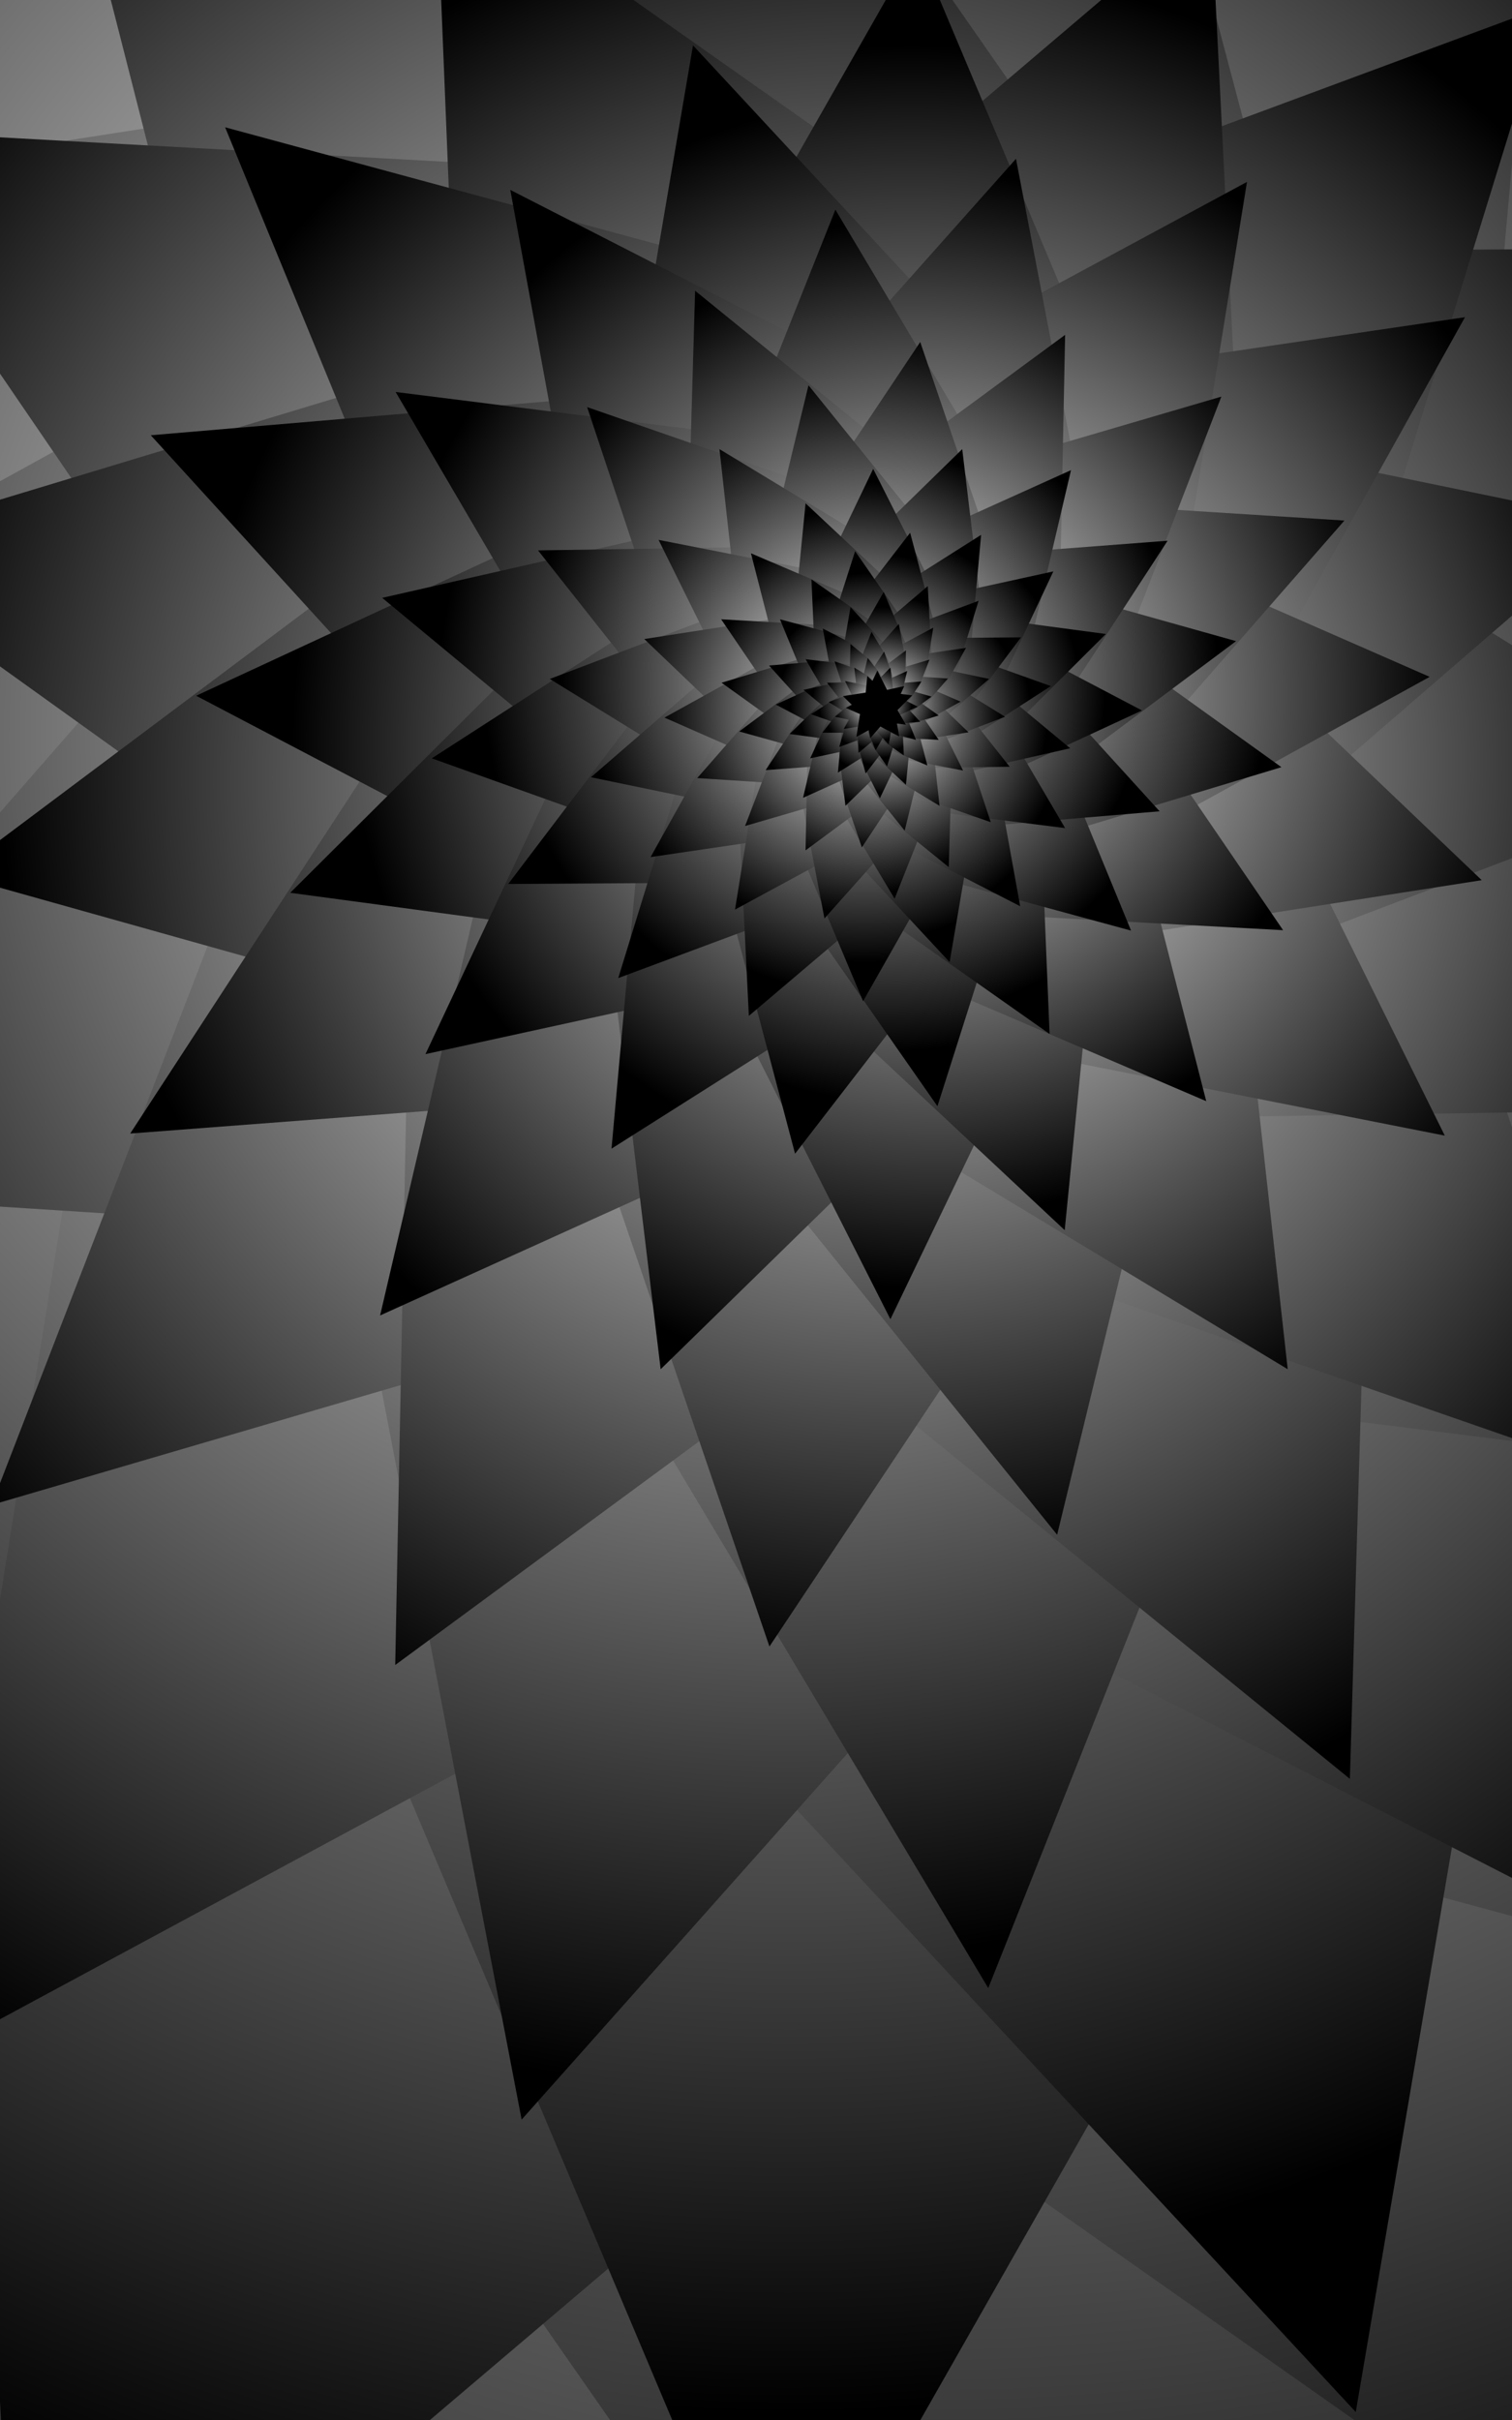 <?xml version='1.0' encoding='utf-8'?>
<svg xmlns:xlink="http://www.w3.org/1999/xlink" xmlns="http://www.w3.org/2000/svg" version="1.1" id="Layer_1" x="0px" y="0px" viewBox="0 0 360 576" style="enable-background:new 0 0 360 576;"><rect x="0" y="0" width="360" height="576" fill="#808080" stroke="none"/> <style type="text/css"> .st0{clip-path:url(#SVGID_2_);fill:url(#SVGID_3_);} .st1{clip-path:url(#SVGID_2_);fill:url(#SVGID_4_);} .st2{clip-path:url(#SVGID_2_);fill:url(#SVGID_5_);} .st3{clip-path:url(#SVGID_2_);fill:url(#SVGID_6_);} .st4{clip-path:url(#SVGID_2_);fill:url(#SVGID_7_);} .st5{clip-path:url(#SVGID_2_);fill:url(#SVGID_8_);} .st6{clip-path:url(#SVGID_2_);fill:url(#SVGID_9_);} .st7{clip-path:url(#SVGID_2_);fill:url(#SVGID_10_);} .st8{clip-path:url(#SVGID_2_);fill:url(#SVGID_11_);} .st9{clip-path:url(#SVGID_2_);fill:url(#SVGID_12_);} .st10{clip-path:url(#SVGID_2_);fill:url(#SVGID_13_);} .st11{clip-path:url(#SVGID_2_);fill:url(#SVGID_14_);} .st12{clip-path:url(#SVGID_2_);fill:url(#SVGID_15_);} .st13{clip-path:url(#SVGID_2_);fill:url(#SVGID_16_);} .st14{clip-path:url(#SVGID_2_);fill:url(#SVGID_17_);} .st15{clip-path:url(#SVGID_2_);fill:url(#SVGID_18_);} .st16{clip-path:url(#SVGID_2_);fill:url(#SVGID_19_);} .st17{clip-path:url(#SVGID_2_);fill:url(#SVGID_20_);} .st18{clip-path:url(#SVGID_2_);fill:url(#SVGID_21_);} .st19{clip-path:url(#SVGID_2_);fill:url(#SVGID_22_);} .st20{clip-path:url(#SVGID_2_);fill:url(#SVGID_23_);} .st21{clip-path:url(#SVGID_2_);fill:url(#SVGID_24_);} .st22{clip-path:url(#SVGID_2_);fill:url(#SVGID_25_);} .st23{clip-path:url(#SVGID_2_);fill:url(#SVGID_26_);} .st24{clip-path:url(#SVGID_2_);fill:url(#SVGID_27_);} .st25{clip-path:url(#SVGID_2_);fill:url(#SVGID_28_);} .st26{clip-path:url(#SVGID_2_);fill:url(#SVGID_29_);} .st27{clip-path:url(#SVGID_2_);fill:url(#SVGID_30_);} .st28{clip-path:url(#SVGID_2_);fill:url(#SVGID_31_);} .st29{clip-path:url(#SVGID_2_);fill:url(#SVGID_32_);} .st30{clip-path:url(#SVGID_2_);fill:url(#SVGID_33_);} .st31{clip-path:url(#SVGID_2_);fill:url(#SVGID_34_);} .st32{clip-path:url(#SVGID_2_);fill:url(#SVGID_35_);} .st33{clip-path:url(#SVGID_2_);fill:url(#SVGID_36_);} .st34{clip-path:url(#SVGID_2_);fill:url(#SVGID_37_);} .st35{clip-path:url(#SVGID_2_);fill:url(#SVGID_38_);} .st36{clip-path:url(#SVGID_2_);fill:url(#SVGID_39_);} .st37{clip-path:url(#SVGID_2_);fill:url(#SVGID_40_);} .st38{clip-path:url(#SVGID_2_);fill:url(#SVGID_41_);} .st39{clip-path:url(#SVGID_2_);fill:url(#SVGID_42_);} .st40{clip-path:url(#SVGID_2_);fill:url(#SVGID_43_);} .st41{clip-path:url(#SVGID_2_);fill:url(#SVGID_44_);} .st42{clip-path:url(#SVGID_2_);fill:url(#SVGID_45_);} .st43{clip-path:url(#SVGID_2_);fill:url(#SVGID_46_);} .st44{clip-path:url(#SVGID_2_);fill:url(#SVGID_47_);} .st45{clip-path:url(#SVGID_2_);fill:url(#SVGID_48_);} </style> <g> <defs> <rect id="SVGID_1_" y="-1.2" width="360" height="577.2"/> </defs> <clipPath id="SVGID_2_"> <use xlink:href="#SVGID_1_" style="overflow:visible;"/> </clipPath> <radialGradient id="SVGID_3_" cx="263.984" cy="149.561" r="835.013" gradientUnits="userSpaceOnUse"> <stop offset="0" style="stop-color:#FFFFFF"/> <stop offset="1" style="stop-color:#000000"/> </radialGradient> <polygon class="st0" points="-508.4,720.1 -256.1,182.4 -556.1,-330.2 33.3,-256.5 428.1,-700.2 540.1,-116.9 1084,121.5 563.9,408.3 505.3,999.3 71.8,593.2 "/> <radialGradient id="SVGID_4_" cx="263.984" cy="149.561" r="835.013" gradientTransform="matrix(0.846 -0.308 0.308 0.846 -5.292 104.359)" gradientUnits="userSpaceOnUse"> <stop offset="0" style="stop-color:#FFFFFF"/> <stop offset="1" style="stop-color:#000000"/> </radialGradient> <polygon class="st1" points="-213.6,869.8 -165.8,337.4 -577.2,-3.8 -56.1,-122.8 141.2,-619.6 415.5,-160.7 948.9,-126.5 597.3,276.1 729.6,793.9 238.1,583.9 "/> <radialGradient id="SVGID_5_" cx="263.984" cy="149.561" r="835.013" gradientTransform="matrix(0.621 -0.521 0.521 0.621 17.821 166.378)" gradientUnits="userSpaceOnUse"> <stop offset="0" style="stop-color:#FFFFFF"/> <stop offset="1" style="stop-color:#000000"/> </radialGradient> <polygon class="st2" points="77.3,877.9 -46.1,412.9 -499.2,251 -95.1,-10.1 -81.1,-491 292.1,-187.3 753.7,-322.6 580.3,126.1 851.6,523.4 371.3,497.1 "/> <radialGradient id="SVGID_6_" cx="263.984" cy="149.561" r="835.013" gradientTransform="matrix(0.364 -0.631 0.631 0.364 33.902 219.301)" gradientUnits="userSpaceOnUse"> <stop offset="0" style="stop-color:#FFFFFF"/> <stop offset="1" style="stop-color:#000000"/> </radialGradient> <polygon class="st3" points="303.2,802.7 55.7,447.5 -377.3,450 -115.9,104.8 -252.1,-306.2 157,-164.3 505.8,-420.8 497.2,12.1 848.9,264.5 434.6,390.2 "/> <radialGradient id="SVGID_7_" cx="263.984" cy="149.561" r="835.013" gradientTransform="matrix(0.114 -0.646 0.646 0.114 73.768 277.114)" gradientUnits="userSpaceOnUse"> <stop offset="0" style="stop-color:#FFFFFF"/> <stop offset="1" style="stop-color:#000000"/> </radialGradient> <polygon class="st4" points="481.1,687.6 162.4,463.4 -203,598.8 -88.2,226.4 -329.9,-79.3 59.8,-85.2 275.8,-409.5 401.8,-40.7 777,64.5 465.3,298.3 "/> <radialGradient id="SVGID_8_" cx="263.984" cy="149.561" r="835.013" gradientTransform="matrix(-0.102 -0.582 0.582 -0.102 139.395 301.935)" gradientUnits="userSpaceOnUse"> <stop offset="0" style="stop-color:#FFFFFF"/> <stop offset="1" style="stop-color:#000000"/> </radialGradient> <polygon class="st5" points="610.3,523.7 271.7,432.2 4.4,659.2 -13.2,308.9 -311.7,124.8 16,-0.1 98.9,-340.9 319,-67.9 668.7,-94.3 477,199.3 "/> <radialGradient id="SVGID_9_" cx="263.984" cy="149.561" r="835.013" gradientTransform="matrix(-0.266 -0.46 0.46 -0.266 189.389 291.916)" gradientUnits="userSpaceOnUse"> <stop offset="0" style="stop-color:#FFFFFF"/> <stop offset="1" style="stop-color:#000000"/> </radialGradient> <polygon class="st6" points="655.9,334.6 341.4,361.3 185.2,635.6 62.5,344.8 -246.6,280.9 -7.9,74.4 -42.7,-239.3 227.4,-76.1 515,-206.2 443.3,101.2 "/> <radialGradient id="SVGID_10_" cx="263.984" cy="149.561" r="835.013" gradientTransform="matrix(-0.366 -0.307 0.307 -0.366 220.574 282.151)" gradientUnits="userSpaceOnUse"> <stop offset="0" style="stop-color:#FFFFFF"/> <stop offset="1" style="stop-color:#000000"/> </radialGradient> <polygon class="st7" points="628.2,174.6 370.5,294.1 322.8,574.1 129.5,365.9 -151.5,407.1 -13.2,158.9 -139.2,-95.7 139.5,-40.8 342.7,-239.3 376.6,42.7 "/> <radialGradient id="SVGID_11_" cx="263.984" cy="149.561" r="835.013" gradientTransform="matrix(-0.405 -0.147 0.147 -0.405 258.653 269.948)" gradientUnits="userSpaceOnUse"> <stop offset="0" style="stop-color:#FFFFFF"/> <stop offset="1" style="stop-color:#000000"/> </radialGradient> <polygon class="st8" points="570.3,53.5 389.1,233.9 435,485.4 207.4,368.8 -17.6,490.1 23,237.7 -162,61.2 90.7,21.8 201.4,-208.7 316.9,19.4 "/> <radialGradient id="SVGID_12_" cx="263.984" cy="149.561" r="835.013" gradientTransform="matrix(-0.387 0 0 -0.387 290.052 233.229)" gradientUnits="userSpaceOnUse"> <stop offset="0" style="stop-color:#FFFFFF"/> <stop offset="1" style="stop-color:#000000"/> </radialGradient> <polygon class="st9" points="487,-45.7 389.3,162.6 505.5,361.2 277.2,332.6 124.2,504.5 80.8,278.5 -129.9,186.1 71.6,75.1 94.3,-153.9 262.2,3.4 "/> <radialGradient id="SVGID_13_" cx="263.984" cy="149.561" r="835.013" gradientTransform="matrix(-0.328 0.119 -0.119 -0.328 292.091 192.782)" gradientUnits="userSpaceOnUse"> <stop offset="0" style="stop-color:#FFFFFF"/> <stop offset="1" style="stop-color:#000000"/> </radialGradient> <polygon class="st10" points="372.8,-103.8 354.3,102.5 513.7,234.7 311.8,280.8 235.3,473.2 129.1,295.5 -77.6,282.2 58.6,126.3 7.4,-74.4 197.8,7 "/> <radialGradient id="SVGID_14_" cx="263.984" cy="149.561" r="835.013" gradientTransform="matrix(-0.24 0.202 -0.202 -0.24 283.123 168.768)" gradientUnits="userSpaceOnUse"> <stop offset="0" style="stop-color:#FFFFFF"/> <stop offset="1" style="stop-color:#000000"/> </radialGradient> <polygon class="st11" points="260.1,-106.9 307.9,73.3 483.4,136 326.9,237.1 321.4,423.4 176.9,305.8 -2,358.2 65.2,184.4 -39.9,30.5 146.2,40.7 "/> <radialGradient id="SVGID_15_" cx="263.984" cy="149.561" r="835.013" gradientTransform="matrix(-0.141 0.245 -0.245 -0.141 276.908 148.273)" gradientUnits="userSpaceOnUse"> <stop offset="0" style="stop-color:#FFFFFF"/> <stop offset="1" style="stop-color:#000000"/> </radialGradient> <polygon class="st12" points="172.6,-77.8 268.5,59.9 436.2,58.9 334.9,192.6 387.7,351.9 229.2,296.9 94.1,396.3 97.4,228.5 -38.9,130.7 121.7,82.1 "/> <radialGradient id="SVGID_16_" cx="263.984" cy="149.561" r="835.013" gradientTransform="matrix(-4.413904e-02 0.25 -0.25 -4.413904e-02 261.469 125.86)" gradientUnits="userSpaceOnUse"> <stop offset="0" style="stop-color:#FFFFFF"/> <stop offset="1" style="stop-color:#000000"/> </radialGradient> <polygon class="st13" points="103.7,-33.2 227.1,53.7 368.7,1.2 324.2,145.5 417.8,263.9 266.9,266.2 183.2,391.9 134.4,249 -11,208.2 109.8,117.7 "/> <radialGradient id="SVGID_17_" cx="263.984" cy="149.561" r="835.013" gradientTransform="matrix(3.972513e-02 0.225 -0.225 3.972513e-02 236.027 116.242)" gradientUnits="userSpaceOnUse"> <stop offset="0" style="stop-color:#FFFFFF"/> <stop offset="1" style="stop-color:#000000"/> </radialGradient> <polygon class="st14" points="53.6,30.3 184.8,65.8 288.3,-22.2 295.1,113.5 410.8,184.9 283.8,233.3 251.7,365.3 166.4,259.5 31,269.8 105.2,156 "/> <radialGradient id="SVGID_18_" cx="263.984" cy="149.561" r="835.013" gradientTransform="matrix(0.103 0.178 -0.178 0.103 216.659 120.141)" gradientUnits="userSpaceOnUse"> <stop offset="0" style="stop-color:#FFFFFF"/> <stop offset="1" style="stop-color:#000000"/> </radialGradient> <polygon class="st15" points="35.9,103.6 157.8,93.2 218.3,-13 265.8,99.7 385.6,124.4 293.1,204.4 306.6,325.9 201.9,262.7 90.5,313.1 118.3,194 "/> <radialGradient id="SVGID_19_" cx="263.984" cy="149.561" r="835.013" gradientTransform="matrix(0.142 0.119 -0.119 0.142 204.596 123.919)" gradientUnits="userSpaceOnUse"> <stop offset="0" style="stop-color:#FFFFFF"/> <stop offset="1" style="stop-color:#000000"/> </radialGradient> <polygon class="st16" points="46.7,165.6 146.5,119.3 165,10.8 239.9,91.5 348.8,75.5 295.2,171.7 344,270.3 236,249 157.3,325.9 144.1,216.7 "/> <radialGradient id="SVGID_20_" cx="263.984" cy="149.561" r="835.013" gradientTransform="matrix(0.157 5.703932e-02 -5.703932e-02 0.157 189.836 128.627)" gradientUnits="userSpaceOnUse"> <stop offset="0" style="stop-color:#FFFFFF"/> <stop offset="1" style="stop-color:#000000"/> </radialGradient> <polygon class="st17" points="69.1,212.5 139.3,142.6 121.5,45.2 209.7,90.3 296.9,43.3 281.1,141.1 352.8,209.5 254.9,224.8 212,314 167.3,225.7 "/> <radialGradient id="SVGID_21_" cx="263.984" cy="149.561" r="835.013" gradientTransform="matrix(0.15 0 0 0.15 177.652 142.864)" gradientUnits="userSpaceOnUse"> <stop offset="0" style="stop-color:#FFFFFF"/> <stop offset="1" style="stop-color:#000000"/> </radialGradient> <polygon class="st18" points="101.3,250.9 139.2,170.2 94.2,93.3 182.6,104.4 241.9,37.8 258.7,125.3 340.4,161.1 262.3,204.1 253.5,292.8 188.4,231.9 "/> <radialGradient id="SVGID_22_" cx="263.984" cy="149.561" r="835.013" gradientTransform="matrix(0.127 -4.620185e-02 4.620185e-02 0.127 176.874 158.55)" gradientUnits="userSpaceOnUse"> <stop offset="0" style="stop-color:#FFFFFF"/> <stop offset="1" style="stop-color:#000000"/> </radialGradient> <polygon class="st19" points="145.6,273.4 152.8,193.5 91,142.3 169.2,124.5 198.9,49.9 240,118.8 320.1,123.9 267.3,184.3 287.2,262.1 213.4,230.5 "/> <radialGradient id="SVGID_23_" cx="263.984" cy="149.561" r="835.013" gradientTransform="matrix(9.313312e-02 -7.814797e-02 7.814797e-02 9.313312e-02 180.36 167.84)" gradientUnits="userSpaceOnUse"> <stop offset="0" style="stop-color:#FFFFFF"/> <stop offset="1" style="stop-color:#000000"/> </radialGradient> <polygon class="st20" points="189.3,274.6 170.8,204.8 102.8,180.5 163.4,141.4 165.5,69.2 221.5,114.7 290.8,94.4 264.8,161.8 305.5,221.4 233.4,217.5 "/> <radialGradient id="SVGID_24_" cx="263.984" cy="149.561" r="835.013" gradientTransform="matrix(5.470949e-02 -9.475962e-02 9.475962e-02 5.470949e-02 182.754 175.771)" gradientUnits="userSpaceOnUse"> <stop offset="0" style="stop-color:#FFFFFF"/> <stop offset="1" style="stop-color:#000000"/> </radialGradient> <polygon class="st21" points="223.2,263.3 186,210 121,210.4 160.3,158.6 139.8,96.9 201.2,118.2 253.6,79.7 252.3,144.7 305.1,182.6 242.9,201.4 "/> <radialGradient id="SVGID_25_" cx="263.984" cy="149.561" r="835.013" gradientTransform="matrix(1.710037e-02 -9.698100e-02 9.698100e-02 1.710037e-02 188.73 184.47)" gradientUnits="userSpaceOnUse"> <stop offset="0" style="stop-color:#FFFFFF"/> <stop offset="1" style="stop-color:#000000"/> </radialGradient> <polygon class="st22" points="249.9,246.1 202,212.4 147.2,232.8 164.4,176.9 128.1,131 186.6,130.1 219.1,81.4 238,136.8 294.3,152.6 247.5,187.6 "/> <radialGradient id="SVGID_26_" cx="263.984" cy="149.561" r="835.013" gradientTransform="matrix(-1.539033e-02 -8.728290e-02 8.728290e-02 -1.539033e-02 198.603 188.198)" gradientUnits="userSpaceOnUse"> <stop offset="0" style="stop-color:#FFFFFF"/> <stop offset="1" style="stop-color:#000000"/> </radialGradient> <polygon class="st23" points="269.3,221.5 218.5,207.7 178.3,241.8 175.7,189.2 130.9,161.6 180.1,142.9 192.5,91.7 225.6,132.7 278,128.7 249.3,172.8 "/> <radialGradient id="SVGID_27_" cx="263.984" cy="149.561" r="835.013" gradientTransform="matrix(-3.988322e-02 -6.907976e-02 6.907976e-02 -3.988322e-02 206.105 186.67)" gradientUnits="userSpaceOnUse"> <stop offset="0" style="stop-color:#FFFFFF"/> <stop offset="1" style="stop-color:#000000"/> </radialGradient> <polygon class="st24" points="276.1,193.1 228.9,197.1 205.5,238.3 187.1,194.6 140.7,185 176.5,154 171.3,106.9 211.8,131.4 255,111.9 244.2,158 "/> <radialGradient id="SVGID_28_" cx="263.984" cy="149.561" r="835.013" gradientTransform="matrix(-5.499418e-02 -4.614559e-02 4.614559e-02 -5.499418e-02 210.76 185.211)" gradientUnits="userSpaceOnUse"> <stop offset="0" style="stop-color:#FFFFFF"/> <stop offset="1" style="stop-color:#000000"/> </radialGradient> <polygon class="st25" points="271.9,169.1 233.3,187 226.1,229 197.1,197.8 154.9,204 175.7,166.7 156.8,128.5 198.6,136.7 229.1,106.9 234.2,149.3 "/> <radialGradient id="SVGID_29_" cx="263.984" cy="149.561" r="835.013" gradientTransform="matrix(-6.071431e-02 -2.209820e-02 2.209820e-02 -6.071431e-02 216.487 183.406)" gradientUnits="userSpaceOnUse"> <stop offset="0" style="stop-color:#FFFFFF"/> <stop offset="1" style="stop-color:#000000"/> </radialGradient> <polygon class="st26" points="263.3,150.9 236.1,178 242.9,215.7 208.8,198.2 175,216.5 181.1,178.6 153.4,152.1 191.3,146.2 207.9,111.6 225.2,145.8 "/> <radialGradient id="SVGID_30_" cx="263.984" cy="149.561" r="835.013" gradientTransform="matrix(-5.814974e-02 0 0 -5.814974e-02 221.226 177.881)" gradientUnits="userSpaceOnUse"> <stop offset="0" style="stop-color:#FFFFFF"/> <stop offset="1" style="stop-color:#000000"/> </radialGradient> <polygon class="st27" points="250.8,136 236.1,167.3 253.6,197.1 219.3,192.8 196.3,218.6 189.8,184.7 158.2,170.8 188.4,154.1 191.8,119.8 217,143.4 "/> <radialGradient id="SVGID_31_" cx="263.984" cy="149.561" r="835.013" gradientTransform="matrix(-4.917859e-02 1.789954e-02 -1.789954e-02 -4.917859e-02 221.516 171.787)" gradientUnits="userSpaceOnUse"> <stop offset="0" style="stop-color:#FFFFFF"/> <stop offset="1" style="stop-color:#000000"/> </radialGradient> <polygon class="st28" points="233.6,127.3 230.8,158.2 254.8,178.1 224.5,185 213,213.9 197,187.2 166,185.2 186.5,161.8 178.8,131.7 207.4,143.9 "/> <radialGradient id="SVGID_32_" cx="263.984" cy="149.561" r="835.013" gradientTransform="matrix(-3.608168e-02 3.027612e-02 -3.027612e-02 -3.608168e-02 220.153 168.201)" gradientUnits="userSpaceOnUse"> <stop offset="0" style="stop-color:#FFFFFF"/> <stop offset="1" style="stop-color:#000000"/> </radialGradient> <polygon class="st29" points="216.7,126.8 223.9,153.9 250.2,163.3 226.7,178.5 225.9,206.4 204.2,188.8 177.4,196.6 187.4,170.5 171.7,147.4 199.6,149 "/> <radialGradient id="SVGID_33_" cx="263.984" cy="149.561" r="835.013" gradientTransform="matrix(-2.119558e-02 3.671182e-02 -3.671182e-02 -2.119558e-02 219.239 165.138)" gradientUnits="userSpaceOnUse"> <stop offset="0" style="stop-color:#FFFFFF"/> <stop offset="1" style="stop-color:#000000"/> </radialGradient> <polygon class="st30" points="203.6,131.2 218,151.9 243.1,151.7 228,171.8 235.9,195.7 212.1,187.4 191.8,202.4 192.3,177.2 171.8,162.5 195.9,155.2 "/> <radialGradient id="SVGID_34_" cx="263.984" cy="149.561" r="835.013" gradientTransform="matrix(-6.625033e-03 3.757243e-02 -3.757243e-02 -6.625033e-03 216.93 161.752)" gradientUnits="userSpaceOnUse"> <stop offset="0" style="stop-color:#FFFFFF"/> <stop offset="1" style="stop-color:#000000"/> </radialGradient> <polygon class="st31" points="193.2,137.9 211.8,150.9 233,143 226.3,164.7 240.4,182.5 217.7,182.8 205.2,201.7 197.9,180.2 176,174.1 194.2,160.5 "/> <radialGradient id="SVGID_35_" cx="263.984" cy="149.561" r="835.013" gradientTransform="matrix(5.962529e-03 3.381518e-02 -3.381518e-02 5.962529e-03 213.089 160.305)" gradientUnits="userSpaceOnUse"> <stop offset="0" style="stop-color:#FFFFFF"/> <stop offset="1" style="stop-color:#000000"/> </radialGradient> <polygon class="st32" points="185.7,147.4 205.4,152.7 220.9,139.5 222,159.9 239.3,170.6 220.3,177.9 215.4,197.7 202.6,181.8 182.3,183.3 193.5,166.3 "/> <radialGradient id="SVGID_36_" cx="263.984" cy="149.561" r="835.013" gradientTransform="matrix(1.545158e-02 2.676292e-02 -2.676292e-02 1.545158e-02 210.183 160.915)" gradientUnits="userSpaceOnUse"> <stop offset="0" style="stop-color:#FFFFFF"/> <stop offset="1" style="stop-color:#000000"/> </radialGradient> <polygon class="st33" points="183.1,158.4 201.3,156.9 210.4,140.9 217.6,157.8 235.5,161.6 221.7,173.6 223.7,191.8 208,182.3 191.2,189.9 195.4,172 "/> <radialGradient id="SVGID_37_" cx="263.984" cy="149.561" r="835.013" gradientTransform="matrix(2.130587e-02 1.787775e-02 -1.787775e-02 2.130587e-02 208.398 161.476)" gradientUnits="userSpaceOnUse"> <stop offset="0" style="stop-color:#FFFFFF"/> <stop offset="1" style="stop-color:#000000"/> </radialGradient> <polygon class="st34" points="184.7,167.7 199.7,160.8 202.5,144.5 213.7,156.6 230,154.2 222,168.6 229.3,183.4 213.1,180.3 201.3,191.8 199.3,175.4 "/> <radialGradient id="SVGID_38_" cx="263.984" cy="149.561" r="835.013" gradientTransform="matrix(2.352197e-02 8.561296e-03 -8.561296e-03 2.352197e-02 206.172 162.155)" gradientUnits="userSpaceOnUse"> <stop offset="0" style="stop-color:#FFFFFF"/> <stop offset="1" style="stop-color:#000000"/> </radialGradient> <polygon class="st35" points="188,174.7 198.6,164.3 195.9,149.6 209.1,156.4 222.2,149.4 219.9,164 230.6,174.3 215.9,176.6 209.5,190 202.8,176.7 "/> <radialGradient id="SVGID_39_" cx="263.984" cy="149.561" r="835.013" gradientTransform="matrix(2.252840e-02 0 0 2.252840e-02 204.316 164.307)" gradientUnits="userSpaceOnUse"> <stop offset="0" style="stop-color:#FFFFFF"/> <stop offset="1" style="stop-color:#000000"/> </radialGradient> <polygon class="st36" points="192.9,180.5 198.5,168.4 191.8,156.9 205.1,158.5 214,148.5 216.5,161.7 228.7,167 217,173.5 215.7,186.8 205.9,177.7 "/> <radialGradient id="SVGID_40_" cx="263.984" cy="149.561" r="835.013" gradientTransform="matrix(1.905279e-02 -6.934650e-03 6.934650e-03 1.905279e-02 204.216 166.683)" gradientUnits="userSpaceOnUse"> <stop offset="0" style="stop-color:#FFFFFF"/> <stop offset="1" style="stop-color:#000000"/> </radialGradient> <polygon class="st37" points="199.5,183.9 200.6,171.9 191.3,164.2 203.1,161.6 207.5,150.4 213.7,160.7 225.7,161.5 217.8,170.6 220.8,182.2 209.7,177.5 "/> <radialGradient id="SVGID_41_" cx="263.984" cy="149.561" r="835.013" gradientTransform="matrix(1.397878e-02 -1.172959e-02 1.172959e-02 1.397878e-02 204.756 168.06)" gradientUnits="userSpaceOnUse"> <stop offset="0" style="stop-color:#FFFFFF"/> <stop offset="1" style="stop-color:#000000"/> </radialGradient> <polygon class="st38" points="206.1,184.1 203.3,173.6 193.1,170 202.2,164.1 202.5,153.3 210.9,160.1 221.3,157 217.4,167.2 223.5,176.1 212.7,175.5 "/> <radialGradient id="SVGID_42_" cx="263.984" cy="149.561" r="835.013" gradientTransform="matrix(8.211602e-03 -1.422291e-02 1.422291e-02 8.211602e-03 205.096 169.238)" gradientUnits="userSpaceOnUse"> <stop offset="0" style="stop-color:#FFFFFF"/> <stop offset="1" style="stop-color:#000000"/> </radialGradient> <polygon class="st39" points="211.2,182.4 205.6,174.4 195.8,174.4 201.7,166.7 198.7,157.4 207.9,160.6 215.7,154.8 215.5,164.6 223.5,170.3 214.1,173.1 "/> <radialGradient id="SVGID_43_" cx="263.984" cy="149.561" r="835.013" gradientTransform="matrix(2.566673e-03 -1.455633e-02 1.455633e-02 2.566673e-03 205.985 170.564)" gradientUnits="userSpaceOnUse"> <stop offset="0" style="stop-color:#FFFFFF"/> <stop offset="1" style="stop-color:#000000"/> </radialGradient> <polygon class="st40" points="215.2,179.8 208,174.8 199.8,177.8 202.3,169.4 196.9,162.5 205.7,162.4 210.5,155.1 213.4,163.4 221.8,165.8 214.8,171 "/> <radialGradient id="SVGID_44_" cx="263.984" cy="149.561" r="835.013" gradientTransform="matrix(-2.310006e-03 -1.310069e-02 1.310069e-02 -2.310006e-03 207.49 171.127)" gradientUnits="userSpaceOnUse"> <stop offset="0" style="stop-color:#FFFFFF"/> <stop offset="1" style="stop-color:#000000"/> </radialGradient> <polygon class="st41" points="218.1,176.1 210.5,174.1 204.4,179.2 204.1,171.3 197.3,167.1 204.7,164.3 206.6,156.6 211.5,162.8 219.4,162.2 215.1,168.8 "/> <radialGradient id="SVGID_45_" cx="263.984" cy="149.561" r="835.013" gradientTransform="matrix(-5.986257e-03 -1.036850e-02 1.036850e-02 -5.986257e-03 208.614 170.874)" gradientUnits="userSpaceOnUse"> <stop offset="0" style="stop-color:#FFFFFF"/> <stop offset="1" style="stop-color:#000000"/> </radialGradient> <polygon class="st42" points="219.1,171.8 212,172.4 208.5,178.6 205.8,172.1 198.8,170.6 204.2,166 203.4,158.9 209.5,162.6 216,159.7 214.3,166.6 "/> <radialGradient id="SVGID_46_" cx="263.984" cy="149.561" r="835.013" gradientTransform="matrix(-8.254331e-03 -6.926206e-03 6.926206e-03 -8.254331e-03 209.287 170.661)" gradientUnits="userSpaceOnUse"> <stop offset="0" style="stop-color:#FFFFFF"/> <stop offset="1" style="stop-color:#000000"/> </radialGradient> <polygon class="st43" points="218.5,168.2 212.7,170.9 211.6,177.2 207.2,172.5 200.9,173.5 204,167.9 201.2,162.1 207.5,163.4 212,158.9 212.8,165.3 "/> <radialGradient id="SVGID_47_" cx="208.93" cy="167.506" r="8.062" gradientTransform="matrix(-9.112892e-03 -3.316822e-03 3.316822e-03 -9.112892e-03 210.158 170.417)" gradientUnits="userSpaceOnUse"> <stop offset="0" style="stop-color:#FFFFFF"/> <stop offset="1" style="stop-color:#000000"/> </radialGradient> <polygon class="st44" points="217.2,165.5 213.1,169.6 214.1,175.3 209,172.6 203.9,175.4 204.8,169.7 200.7,165.7 206.4,164.8 208.9,159.6 211.5,164.8 "/> <radialGradient id="SVGID_48_" cx="208.592" cy="168.268" r="7.288" gradientTransform="matrix(-8.727964e-03 0 0 -8.727964e-03 210.896 169.573)" gradientUnits="userSpaceOnUse"> <stop offset="0" style="stop-color:#FFFFFF"/> <stop offset="1" style="stop-color:#000000"/> </radialGradient> <polygon class="st45" points="215.3,163.3 213.1,168 215.7,172.5 210.6,171.8 207.2,175.7 206.2,170.6 201.4,168.5 206,166 206.5,160.9 210.3,164.4 "/> </g> </svg>